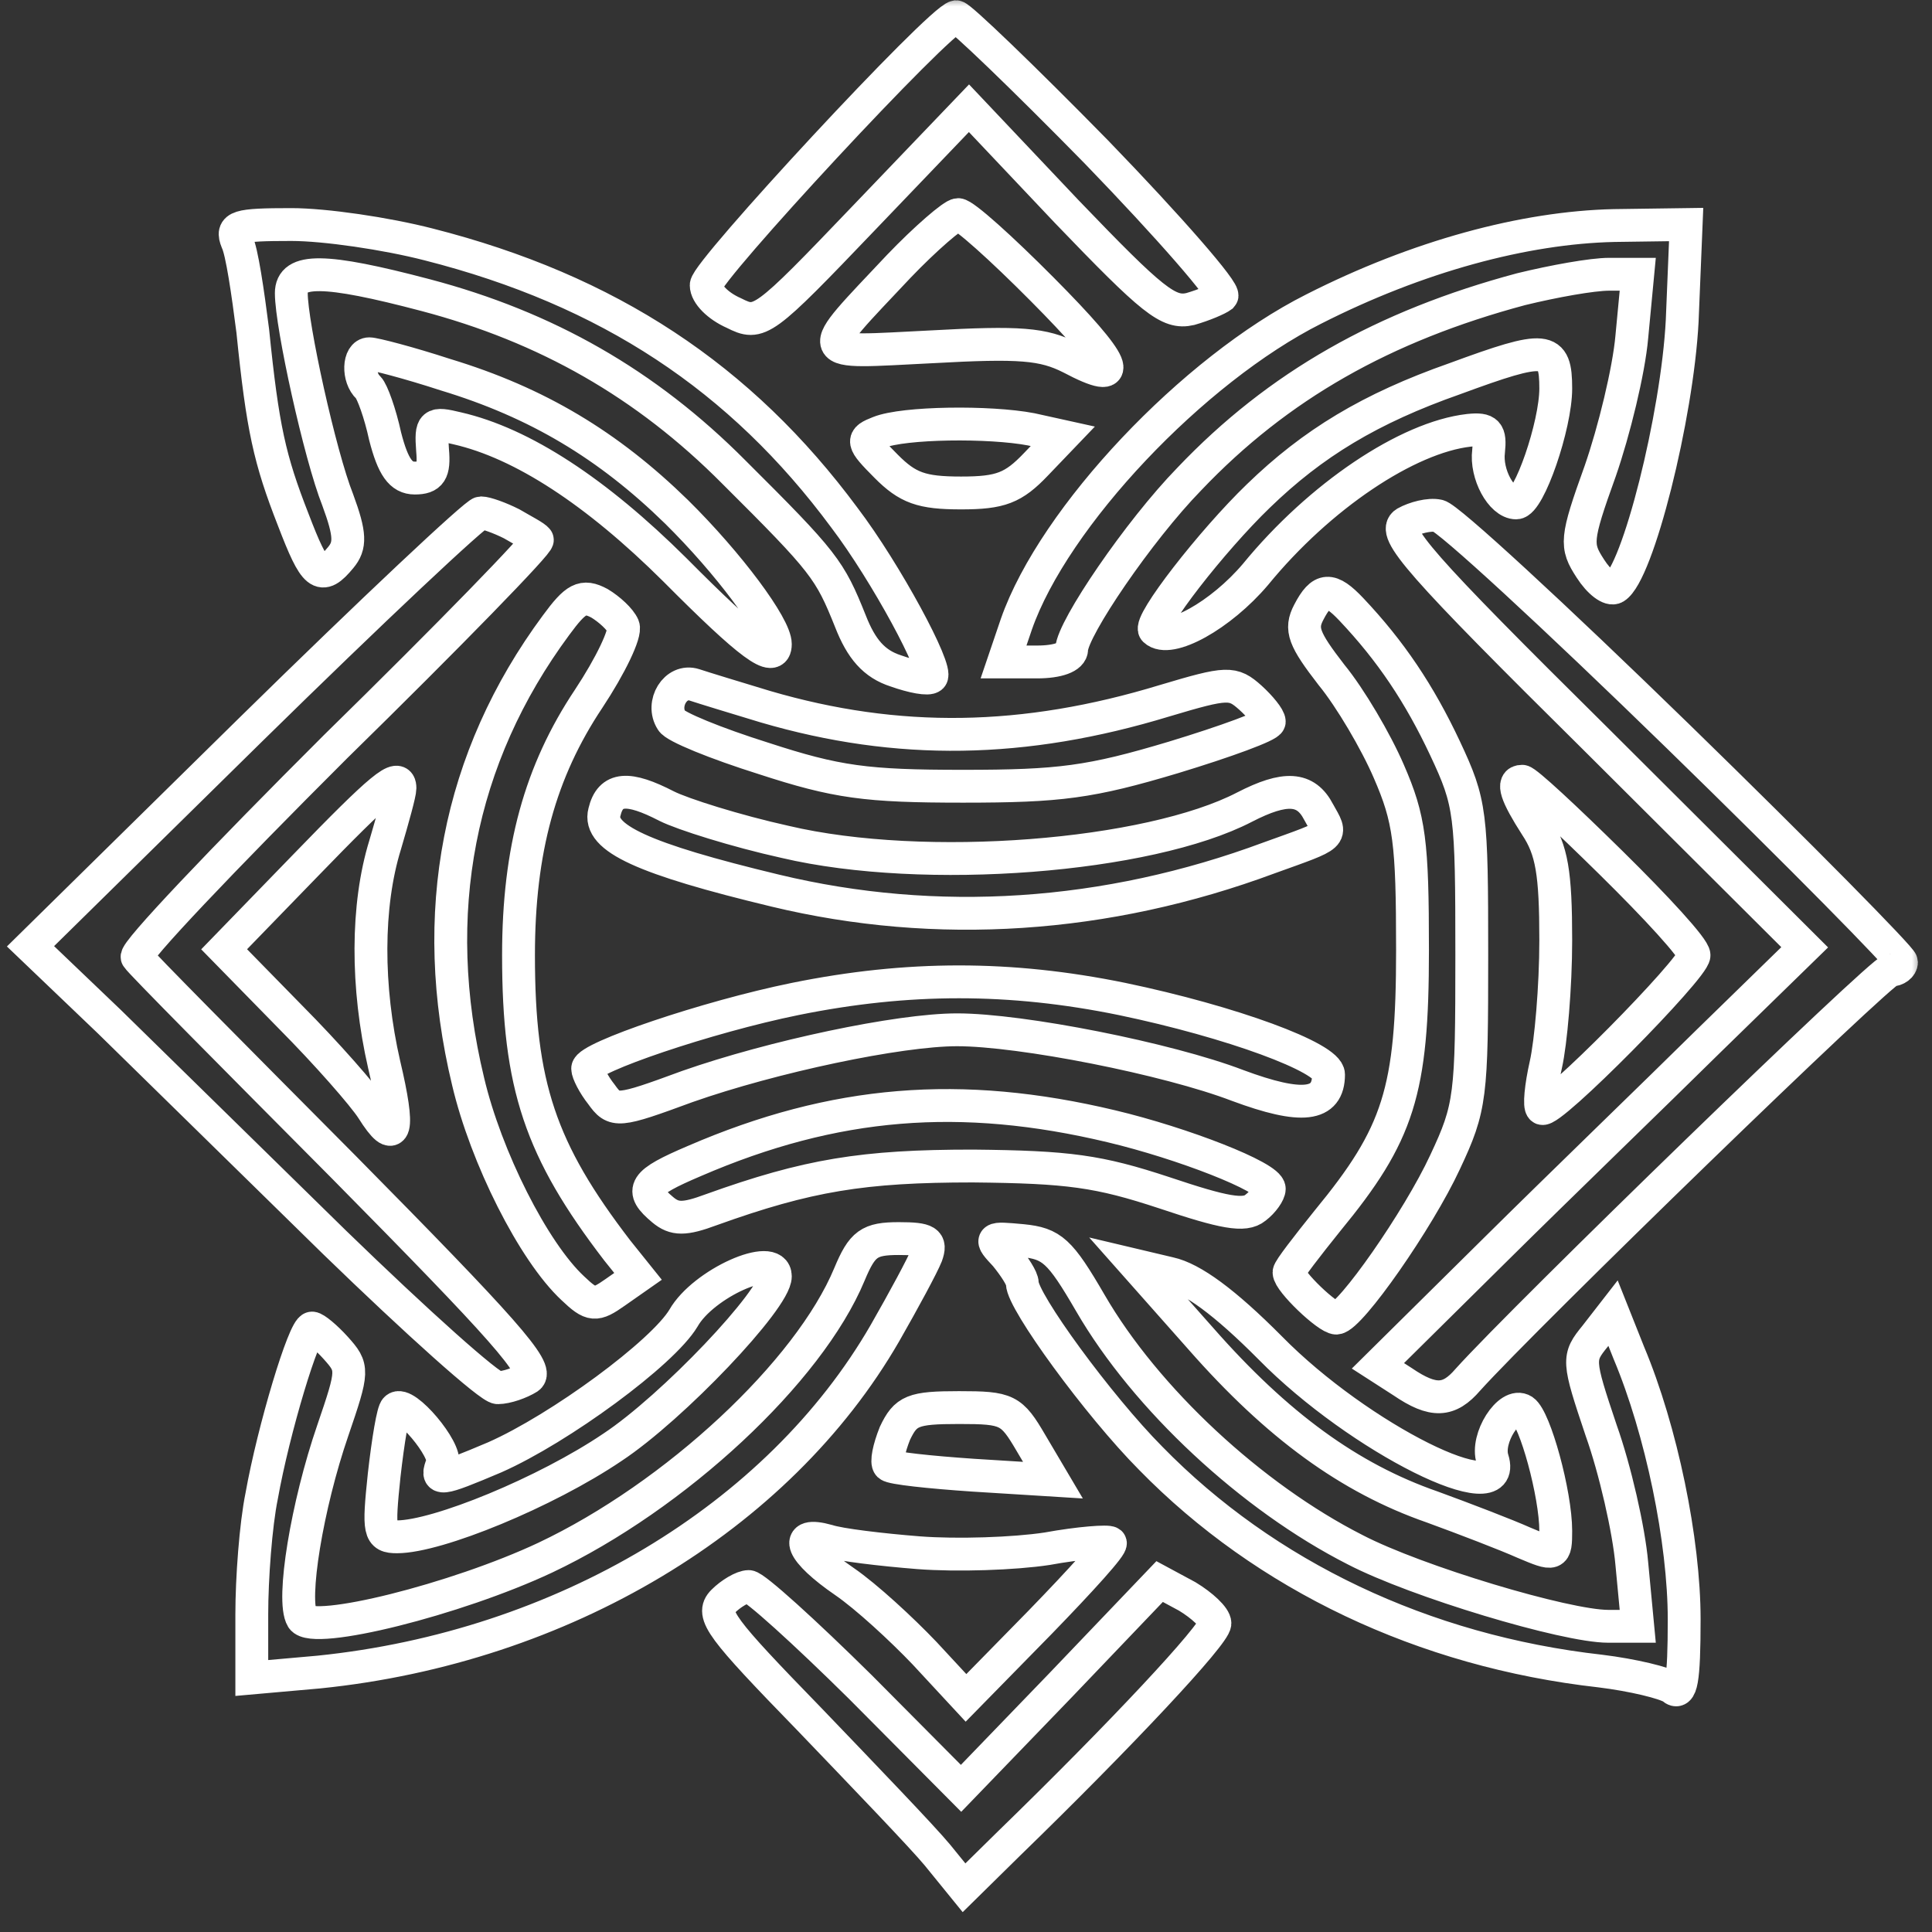 <svg width="95" height="95" viewBox="0 0 95 95" fill="none" xmlns="http://www.w3.org/2000/svg">
<rect x="0" y="0" width="95" height="95" fill="#333333" stroke="none"/>
<mask id="path-1-outside-1_2_23" maskUnits="userSpaceOnUse" x="-0.5" y="-0.176" width="95" height="95" fill="black">
<rect fill="white" x="-0.5" y="-0.176" width="95" height="95"/>
<path d="M53.912 7.473C57.506 11.188 60.275 14.365 60.081 14.561C59.886 14.708 59.206 15.001 58.526 15.196C57.458 15.441 56.681 14.805 52.455 10.406L47.646 5.322L42.497 10.699C37.494 15.93 37.348 16.027 36.085 15.392C35.308 15.05 34.725 14.463 34.725 14.023C34.725 13.339 46.188 0.971 47.014 0.824C47.209 0.824 50.317 3.806 53.912 7.473ZM51.24 14.219C54.98 17.983 55.418 19.058 52.649 17.592C51.289 16.907 50.172 16.81 45.8 17.054C39.825 17.347 39.922 17.641 44.197 13.094C45.508 11.726 46.868 10.552 47.111 10.552C47.403 10.552 49.249 12.214 51.24 14.219ZM21.076 12.019C29.916 14.268 36.425 18.569 41.525 25.462C43.566 28.151 46.14 32.941 45.8 33.283C45.654 33.43 44.877 33.283 44.051 32.99C42.983 32.648 42.351 31.915 41.817 30.546C40.797 28.004 40.554 27.662 36.085 23.213C31.762 18.863 26.856 16.076 20.93 14.512C15.927 13.192 14.324 13.192 14.324 14.414C14.324 15.979 15.732 22.382 16.607 24.582C17.238 26.293 17.238 26.831 16.752 27.417C15.781 28.591 15.489 28.346 14.421 25.56C13.255 22.578 12.915 21.062 12.429 16.272C12.186 14.365 11.895 12.361 11.652 11.872C11.361 11.139 11.652 11.041 14.324 11.041C15.975 11.041 18.987 11.481 21.076 12.019ZM82.716 15.783C82.474 20.476 80.531 28.2 79.413 28.884C79.171 29.031 78.636 28.64 78.199 27.955C77.47 26.831 77.47 26.538 78.685 23.165C79.365 21.209 80.094 18.227 80.239 16.565L80.531 13.486H79.122C78.296 13.486 76.402 13.828 74.799 14.219C68.047 16.027 62.849 18.96 58.478 23.556C56.001 26.098 52.746 30.888 52.697 31.915C52.697 32.306 52.017 32.55 50.997 32.55H49.346L49.977 30.693C51.823 25.413 58.672 18.178 64.598 15.196C69.698 12.605 74.945 11.188 79.365 11.09L82.911 11.041L82.716 15.783ZM21.901 18.423C26.419 19.791 29.916 21.893 33.268 25.169C35.842 27.711 38.125 30.791 38.125 31.67C38.125 32.648 36.911 31.768 33.17 28.004C29.333 24.191 25.69 21.796 22.484 21.062C21.27 20.769 21.173 20.818 21.27 22.138C21.367 23.213 21.173 23.507 20.395 23.507C19.715 23.507 19.327 22.969 18.938 21.454C18.695 20.329 18.307 19.254 18.113 19.058C17.578 18.569 17.627 17.396 18.161 17.396C18.404 17.396 20.104 17.836 21.901 18.423ZM76.499 19.107C76.499 20.916 75.187 24.729 74.556 24.729C73.827 24.729 73.05 23.311 73.196 22.187C73.293 21.258 73.147 21.062 72.224 21.16C69.213 21.503 64.89 24.387 61.732 28.248C60.032 30.253 57.506 31.67 56.778 30.986C56.438 30.644 59.595 26.586 61.878 24.387C64.55 21.796 67.367 20.085 71.544 18.618C76.062 16.956 76.499 17.005 76.499 19.107ZM50.706 21.111L52.26 21.454L50.949 22.822C49.832 23.996 49.2 24.24 47.257 24.24C45.314 24.24 44.634 23.996 43.566 22.92C42.351 21.698 42.351 21.6 43.225 21.258C44.44 20.769 48.666 20.72 50.706 21.111ZM25.156 25.755C25.739 26.098 26.322 26.391 26.419 26.538C26.564 26.635 22.096 31.23 16.509 36.705C10.972 42.229 6.552 46.873 6.746 47.069C6.892 47.313 11.458 51.908 16.898 57.383C24.719 65.303 26.564 67.356 25.982 67.747C25.593 67.991 24.913 68.236 24.476 68.236C24.087 68.236 20.493 65.009 16.461 61.099C12.478 57.188 7.475 52.3 5.386 50.246L1.5 46.531L12.332 35.874C18.307 30.008 23.407 25.218 23.65 25.218C23.893 25.218 24.573 25.462 25.156 25.755ZM82.522 36.217C88.545 42.083 93.5 47.118 93.5 47.313C93.5 47.509 93.257 47.704 92.966 47.704C92.528 47.704 74.993 64.716 72.176 67.845C71.253 68.92 70.476 68.969 68.97 67.942L67.755 67.16L73.536 61.441C76.693 58.312 81.454 53.717 84.028 51.175L88.74 46.58L78.539 36.412C69.747 27.711 68.387 26.146 69.116 25.706C69.553 25.462 70.281 25.267 70.719 25.364C71.156 25.413 76.45 30.302 82.522 36.217ZM30.645 30.79C30.79 31.133 30.013 32.746 28.945 34.359C26.564 37.928 25.496 41.789 25.496 46.971C25.496 53.375 26.564 56.552 30.353 61.49L31.373 62.761L30.256 63.543C29.285 64.227 29.09 64.227 28.167 63.347C26.224 61.539 23.893 56.895 23.018 53.179C21.027 44.918 22.533 37.243 27.342 30.742C28.313 29.422 28.653 29.226 29.479 29.666C29.965 29.959 30.499 30.448 30.645 30.79ZM66.444 29.959C68.387 32.013 69.796 34.115 71.059 36.803C72.322 39.492 72.37 39.981 72.37 46.971C72.37 53.913 72.322 54.45 71.059 57.139C69.747 59.974 66.395 64.765 65.715 64.814C65.278 64.814 63.384 63.005 63.384 62.565C63.384 62.419 64.258 61.294 65.278 60.023C68.776 55.77 69.456 53.668 69.456 46.727C69.456 41.398 69.31 40.274 68.29 37.928C67.658 36.461 66.395 34.31 65.472 33.186C64.112 31.426 63.918 30.937 64.355 30.106C64.987 28.884 65.424 28.884 66.444 29.959ZM37.639 34.75C44.148 36.657 50.366 36.559 57.264 34.457C60.372 33.528 60.615 33.528 61.489 34.31C61.975 34.75 62.412 35.288 62.412 35.483C62.412 35.679 60.275 36.461 57.701 37.243C53.62 38.465 52.115 38.661 47.354 38.661C42.594 38.661 41.137 38.465 37.542 37.292C35.211 36.559 33.17 35.728 33.025 35.434C32.49 34.603 33.219 33.381 34.142 33.675C34.579 33.821 36.182 34.31 37.639 34.75ZM19.667 38.759C19.667 39.003 19.327 40.225 18.938 41.545C18.015 44.527 18.015 48.535 18.89 52.348C19.667 55.624 19.473 56.406 18.307 54.548C17.87 53.864 16.072 51.811 14.275 50.002L11.021 46.678L15.004 42.572C18.744 38.71 19.667 37.928 19.667 38.759ZM79.219 42.425C81.454 44.625 83.299 46.629 83.299 46.971C83.299 47.607 76.159 54.842 75.819 54.499C75.673 54.401 75.77 53.424 76.013 52.348C76.256 51.273 76.499 48.535 76.499 46.238C76.499 42.914 76.305 41.789 75.528 40.616C74.556 39.101 74.313 38.416 74.847 38.416C75.042 38.416 76.985 40.225 79.219 42.425ZM32.782 39.639C33.559 40.03 36.182 40.861 38.611 41.398C45.46 43.011 56.486 42.132 61.198 39.687C63.19 38.661 64.21 38.71 64.841 39.932C65.521 41.154 65.667 41.007 62.412 42.181C54.398 45.162 46.043 45.7 38.125 43.794C31.616 42.229 29.382 41.203 29.722 39.932C30.013 38.71 30.887 38.661 32.782 39.639ZM55.175 49.122C60.566 50.246 65.327 52.006 65.327 52.837C65.327 54.401 64.015 54.548 60.858 53.375C57.409 52.055 50.22 50.637 47.063 50.637C44.197 50.637 37.979 51.957 33.802 53.424C30.353 54.695 30.207 54.695 29.576 53.815C29.187 53.326 28.896 52.739 28.896 52.544C28.896 52.006 34.773 50.002 39.097 49.122C44.634 47.998 49.686 47.998 55.175 49.122ZM54.64 55.379C58.138 56.21 62.412 57.872 62.412 58.459C62.412 58.654 62.121 59.094 61.732 59.388C61.198 59.828 60.178 59.632 57.264 58.654C54.009 57.579 52.552 57.383 47.84 57.335C42.448 57.335 39.728 57.775 34.968 59.486C33.656 59.974 33.17 59.974 32.588 59.486C31.422 58.508 31.616 58.166 34.142 57.09C41.04 54.108 47.257 53.619 54.64 55.379ZM45.557 61.734C45.363 62.223 44.44 63.934 43.517 65.547C38.271 74.64 27.633 80.995 15.684 82.217L12.381 82.51V79.381C12.381 77.621 12.575 74.982 12.866 73.564C13.449 70.289 14.955 65.303 15.344 65.303C15.489 65.303 16.024 65.743 16.509 66.28C17.384 67.258 17.384 67.356 16.364 70.338C15.101 74.004 14.324 78.697 14.858 79.577C15.392 80.408 22.436 78.648 26.807 76.595C33.219 73.564 39.777 67.454 41.768 62.663C42.4 61.148 42.74 60.903 44.197 60.903C45.606 60.903 45.8 61.05 45.557 61.734ZM53.62 64.081C56.341 68.773 61.538 73.613 66.638 76.204C69.65 77.768 76.985 79.968 79.073 79.968H80.531L80.239 76.888C80.094 75.226 79.413 72.244 78.733 70.338C77.568 66.867 77.568 66.769 78.442 65.694L79.316 64.569L80.094 66.525C81.696 70.338 82.814 75.764 82.814 79.626C82.814 82.657 82.668 83.39 82.231 82.999C81.891 82.754 80.288 82.363 78.685 82.168C69.99 81.19 62.218 77.475 56.583 71.707C54.009 69.116 50.269 63.983 50.269 63.103C50.269 62.858 49.88 62.272 49.443 61.734C48.617 60.854 48.666 60.854 50.269 61.001C51.726 61.148 52.115 61.49 53.62 64.081ZM38.125 62.761C38.125 63.885 33.073 69.213 30.11 71.169C26.856 73.369 21.513 75.568 19.521 75.568C18.647 75.568 18.598 75.324 18.89 72.537C19.084 70.827 19.327 69.36 19.473 69.262C19.91 68.822 21.998 71.315 21.756 71.951C21.416 72.831 21.561 72.831 24.33 71.658C27.536 70.24 32.588 66.525 33.608 64.814C34.579 63.103 38.125 61.539 38.125 62.761ZM62.461 66.28C66.833 70.729 74.216 74.395 73.39 71.755C73.05 70.729 74.216 68.92 74.896 69.36C75.479 69.751 76.499 73.466 76.499 75.275C76.499 76.497 76.45 76.497 74.945 75.862C74.07 75.471 72.03 74.688 70.427 74.102C66.347 72.684 62.801 70.093 59.061 65.84L55.855 62.223L57.506 62.614C58.624 62.858 60.227 64.032 62.461 66.28ZM50.706 70.973L51.775 72.782L47.84 72.537C45.703 72.391 43.857 72.195 43.711 72.049C43.566 71.902 43.711 71.218 44.003 70.484C44.537 69.36 44.877 69.213 47.16 69.213C49.54 69.213 49.734 69.311 50.706 70.973ZM45.168 76.35C47.063 76.497 49.88 76.399 51.483 76.155C53.086 75.862 54.495 75.764 54.592 75.862C54.738 75.959 53.135 77.719 51.143 79.772L47.5 83.488L45.46 81.288C44.343 80.115 42.594 78.501 41.525 77.768C39.388 76.302 38.951 75.275 40.7 75.764C41.282 75.959 43.323 76.204 45.168 76.35ZM42.303 82.95L47.257 87.936L52.163 82.852L57.021 77.768L58.381 78.501C59.109 78.941 59.741 79.528 59.741 79.821C59.741 80.359 55.126 85.296 49.589 90.674L47.403 92.825L46.091 91.211C45.363 90.331 42.497 87.349 39.777 84.514C35.453 80.066 34.919 79.381 35.551 78.746C35.939 78.355 36.522 78.013 36.814 78.013C37.105 78.013 39.582 80.261 42.303 82.95Z"/>
</mask>
<path d="M53.912 7.473C57.506 11.188 60.275 14.365 60.081 14.561C59.886 14.708 59.206 15.001 58.526 15.196C57.458 15.441 56.681 14.805 52.455 10.406L47.646 5.322L42.497 10.699C37.494 15.93 37.348 16.027 36.085 15.392C35.308 15.05 34.725 14.463 34.725 14.023C34.725 13.339 46.188 0.971 47.014 0.824C47.209 0.824 50.317 3.806 53.912 7.473ZM51.24 14.219C54.98 17.983 55.418 19.058 52.649 17.592C51.289 16.907 50.172 16.81 45.8 17.054C39.825 17.347 39.922 17.641 44.197 13.094C45.508 11.726 46.868 10.552 47.111 10.552C47.403 10.552 49.249 12.214 51.24 14.219ZM21.076 12.019C29.916 14.268 36.425 18.569 41.525 25.462C43.566 28.151 46.14 32.941 45.8 33.283C45.654 33.43 44.877 33.283 44.051 32.99C42.983 32.648 42.351 31.915 41.817 30.546C40.797 28.004 40.554 27.662 36.085 23.213C31.762 18.863 26.856 16.076 20.93 14.512C15.927 13.192 14.324 13.192 14.324 14.414C14.324 15.979 15.732 22.382 16.607 24.582C17.238 26.293 17.238 26.831 16.752 27.417C15.781 28.591 15.489 28.346 14.421 25.56C13.255 22.578 12.915 21.062 12.429 16.272C12.186 14.365 11.895 12.361 11.652 11.872C11.361 11.139 11.652 11.041 14.324 11.041C15.975 11.041 18.987 11.481 21.076 12.019ZM82.716 15.783C82.474 20.476 80.531 28.2 79.413 28.884C79.171 29.031 78.636 28.64 78.199 27.955C77.47 26.831 77.47 26.538 78.685 23.165C79.365 21.209 80.094 18.227 80.239 16.565L80.531 13.486H79.122C78.296 13.486 76.402 13.828 74.799 14.219C68.047 16.027 62.849 18.96 58.478 23.556C56.001 26.098 52.746 30.888 52.697 31.915C52.697 32.306 52.017 32.55 50.997 32.55H49.346L49.977 30.693C51.823 25.413 58.672 18.178 64.598 15.196C69.698 12.605 74.945 11.188 79.365 11.09L82.911 11.041L82.716 15.783ZM21.901 18.423C26.419 19.791 29.916 21.893 33.268 25.169C35.842 27.711 38.125 30.791 38.125 31.67C38.125 32.648 36.911 31.768 33.17 28.004C29.333 24.191 25.69 21.796 22.484 21.062C21.27 20.769 21.173 20.818 21.27 22.138C21.367 23.213 21.173 23.507 20.395 23.507C19.715 23.507 19.327 22.969 18.938 21.454C18.695 20.329 18.307 19.254 18.113 19.058C17.578 18.569 17.627 17.396 18.161 17.396C18.404 17.396 20.104 17.836 21.901 18.423ZM76.499 19.107C76.499 20.916 75.187 24.729 74.556 24.729C73.827 24.729 73.05 23.311 73.196 22.187C73.293 21.258 73.147 21.062 72.224 21.16C69.213 21.503 64.89 24.387 61.732 28.248C60.032 30.253 57.506 31.67 56.778 30.986C56.438 30.644 59.595 26.586 61.878 24.387C64.55 21.796 67.367 20.085 71.544 18.618C76.062 16.956 76.499 17.005 76.499 19.107ZM50.706 21.111L52.26 21.454L50.949 22.822C49.832 23.996 49.2 24.24 47.257 24.24C45.314 24.24 44.634 23.996 43.566 22.92C42.351 21.698 42.351 21.6 43.225 21.258C44.44 20.769 48.666 20.72 50.706 21.111ZM25.156 25.755C25.739 26.098 26.322 26.391 26.419 26.538C26.564 26.635 22.096 31.23 16.509 36.705C10.972 42.229 6.552 46.873 6.746 47.069C6.892 47.313 11.458 51.908 16.898 57.383C24.719 65.303 26.564 67.356 25.982 67.747C25.593 67.991 24.913 68.236 24.476 68.236C24.087 68.236 20.493 65.009 16.461 61.099C12.478 57.188 7.475 52.3 5.386 50.246L1.5 46.531L12.332 35.874C18.307 30.008 23.407 25.218 23.65 25.218C23.893 25.218 24.573 25.462 25.156 25.755ZM82.522 36.217C88.545 42.083 93.5 47.118 93.5 47.313C93.5 47.509 93.257 47.704 92.966 47.704C92.528 47.704 74.993 64.716 72.176 67.845C71.253 68.92 70.476 68.969 68.97 67.942L67.755 67.16L73.536 61.441C76.693 58.312 81.454 53.717 84.028 51.175L88.74 46.58L78.539 36.412C69.747 27.711 68.387 26.146 69.116 25.706C69.553 25.462 70.281 25.267 70.719 25.364C71.156 25.413 76.45 30.302 82.522 36.217ZM30.645 30.79C30.79 31.133 30.013 32.746 28.945 34.359C26.564 37.928 25.496 41.789 25.496 46.971C25.496 53.375 26.564 56.552 30.353 61.49L31.373 62.761L30.256 63.543C29.285 64.227 29.09 64.227 28.167 63.347C26.224 61.539 23.893 56.895 23.018 53.179C21.027 44.918 22.533 37.243 27.342 30.742C28.313 29.422 28.653 29.226 29.479 29.666C29.965 29.959 30.499 30.448 30.645 30.79ZM66.444 29.959C68.387 32.013 69.796 34.115 71.059 36.803C72.322 39.492 72.37 39.981 72.37 46.971C72.37 53.913 72.322 54.45 71.059 57.139C69.747 59.974 66.395 64.765 65.715 64.814C65.278 64.814 63.384 63.005 63.384 62.565C63.384 62.419 64.258 61.294 65.278 60.023C68.776 55.77 69.456 53.668 69.456 46.727C69.456 41.398 69.31 40.274 68.29 37.928C67.658 36.461 66.395 34.31 65.472 33.186C64.112 31.426 63.918 30.937 64.355 30.106C64.987 28.884 65.424 28.884 66.444 29.959ZM37.639 34.75C44.148 36.657 50.366 36.559 57.264 34.457C60.372 33.528 60.615 33.528 61.489 34.31C61.975 34.75 62.412 35.288 62.412 35.483C62.412 35.679 60.275 36.461 57.701 37.243C53.62 38.465 52.115 38.661 47.354 38.661C42.594 38.661 41.137 38.465 37.542 37.292C35.211 36.559 33.17 35.728 33.025 35.434C32.49 34.603 33.219 33.381 34.142 33.675C34.579 33.821 36.182 34.31 37.639 34.75ZM19.667 38.759C19.667 39.003 19.327 40.225 18.938 41.545C18.015 44.527 18.015 48.535 18.89 52.348C19.667 55.624 19.473 56.406 18.307 54.548C17.87 53.864 16.072 51.811 14.275 50.002L11.021 46.678L15.004 42.572C18.744 38.71 19.667 37.928 19.667 38.759ZM79.219 42.425C81.454 44.625 83.299 46.629 83.299 46.971C83.299 47.607 76.159 54.842 75.819 54.499C75.673 54.401 75.77 53.424 76.013 52.348C76.256 51.273 76.499 48.535 76.499 46.238C76.499 42.914 76.305 41.789 75.528 40.616C74.556 39.101 74.313 38.416 74.847 38.416C75.042 38.416 76.985 40.225 79.219 42.425ZM32.782 39.639C33.559 40.03 36.182 40.861 38.611 41.398C45.46 43.011 56.486 42.132 61.198 39.687C63.19 38.661 64.21 38.71 64.841 39.932C65.521 41.154 65.667 41.007 62.412 42.181C54.398 45.162 46.043 45.7 38.125 43.794C31.616 42.229 29.382 41.203 29.722 39.932C30.013 38.71 30.887 38.661 32.782 39.639ZM55.175 49.122C60.566 50.246 65.327 52.006 65.327 52.837C65.327 54.401 64.015 54.548 60.858 53.375C57.409 52.055 50.22 50.637 47.063 50.637C44.197 50.637 37.979 51.957 33.802 53.424C30.353 54.695 30.207 54.695 29.576 53.815C29.187 53.326 28.896 52.739 28.896 52.544C28.896 52.006 34.773 50.002 39.097 49.122C44.634 47.998 49.686 47.998 55.175 49.122ZM54.64 55.379C58.138 56.21 62.412 57.872 62.412 58.459C62.412 58.654 62.121 59.094 61.732 59.388C61.198 59.828 60.178 59.632 57.264 58.654C54.009 57.579 52.552 57.383 47.84 57.335C42.448 57.335 39.728 57.775 34.968 59.486C33.656 59.974 33.17 59.974 32.588 59.486C31.422 58.508 31.616 58.166 34.142 57.09C41.04 54.108 47.257 53.619 54.64 55.379ZM45.557 61.734C45.363 62.223 44.44 63.934 43.517 65.547C38.271 74.64 27.633 80.995 15.684 82.217L12.381 82.51V79.381C12.381 77.621 12.575 74.982 12.866 73.564C13.449 70.289 14.955 65.303 15.344 65.303C15.489 65.303 16.024 65.743 16.509 66.28C17.384 67.258 17.384 67.356 16.364 70.338C15.101 74.004 14.324 78.697 14.858 79.577C15.392 80.408 22.436 78.648 26.807 76.595C33.219 73.564 39.777 67.454 41.768 62.663C42.4 61.148 42.74 60.903 44.197 60.903C45.606 60.903 45.8 61.05 45.557 61.734ZM53.62 64.081C56.341 68.773 61.538 73.613 66.638 76.204C69.65 77.768 76.985 79.968 79.073 79.968H80.531L80.239 76.888C80.094 75.226 79.413 72.244 78.733 70.338C77.568 66.867 77.568 66.769 78.442 65.694L79.316 64.569L80.094 66.525C81.696 70.338 82.814 75.764 82.814 79.626C82.814 82.657 82.668 83.39 82.231 82.999C81.891 82.754 80.288 82.363 78.685 82.168C69.99 81.19 62.218 77.475 56.583 71.707C54.009 69.116 50.269 63.983 50.269 63.103C50.269 62.858 49.88 62.272 49.443 61.734C48.617 60.854 48.666 60.854 50.269 61.001C51.726 61.148 52.115 61.49 53.62 64.081ZM38.125 62.761C38.125 63.885 33.073 69.213 30.11 71.169C26.856 73.369 21.513 75.568 19.521 75.568C18.647 75.568 18.598 75.324 18.89 72.537C19.084 70.827 19.327 69.36 19.473 69.262C19.91 68.822 21.998 71.315 21.756 71.951C21.416 72.831 21.561 72.831 24.33 71.658C27.536 70.24 32.588 66.525 33.608 64.814C34.579 63.103 38.125 61.539 38.125 62.761ZM62.461 66.28C66.833 70.729 74.216 74.395 73.39 71.755C73.05 70.729 74.216 68.92 74.896 69.36C75.479 69.751 76.499 73.466 76.499 75.275C76.499 76.497 76.45 76.497 74.945 75.862C74.07 75.471 72.03 74.688 70.427 74.102C66.347 72.684 62.801 70.093 59.061 65.84L55.855 62.223L57.506 62.614C58.624 62.858 60.227 64.032 62.461 66.28ZM50.706 70.973L51.775 72.782L47.84 72.537C45.703 72.391 43.857 72.195 43.711 72.049C43.566 71.902 43.711 71.218 44.003 70.484C44.537 69.36 44.877 69.213 47.16 69.213C49.54 69.213 49.734 69.311 50.706 70.973ZM45.168 76.35C47.063 76.497 49.88 76.399 51.483 76.155C53.086 75.862 54.495 75.764 54.592 75.862C54.738 75.959 53.135 77.719 51.143 79.772L47.5 83.488L45.46 81.288C44.343 80.115 42.594 78.501 41.525 77.768C39.388 76.302 38.951 75.275 40.7 75.764C41.282 75.959 43.323 76.204 45.168 76.35ZM42.303 82.95L47.257 87.936L52.163 82.852L57.021 77.768L58.381 78.501C59.109 78.941 59.741 79.528 59.741 79.821C59.741 80.359 55.126 85.296 49.589 90.674L47.403 92.825L46.091 91.211C45.363 90.331 42.497 87.349 39.777 84.514C35.453 80.066 34.919 79.381 35.551 78.746C35.939 78.355 36.522 78.013 36.814 78.013C37.105 78.013 39.582 80.261 42.303 82.95Z" stroke="white" stroke-width="1.615" mask="url(#path-1-outside-1_2_23)"/>
</svg>
